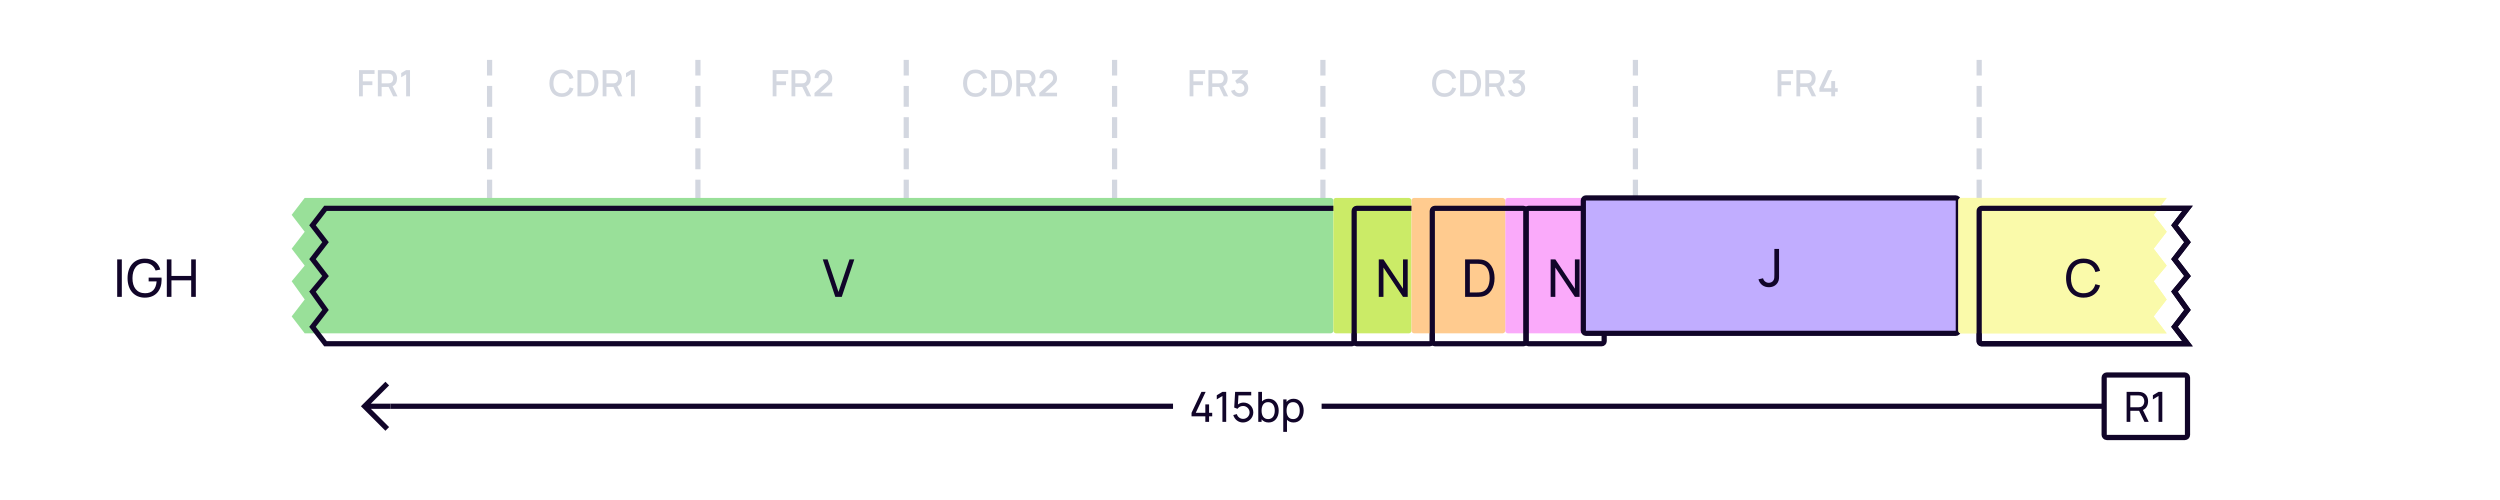 <svg width="960" height="192" viewBox="0 0 960 192" fill="none" xmlns="http://www.w3.org/2000/svg">
<rect width="960" height="192" fill="white"/>
<path d="M554.682 37.21C557.006 37.21 558.567 35.943 559.162 33.955L557.678 33.556C557.279 34.963 556.278 35.817 554.682 35.817C552.54 35.817 551.448 34.27 551.462 31.96C551.469 29.65 552.54 28.103 554.682 28.103C556.278 28.103 557.279 28.957 557.678 30.364L559.162 29.965C558.567 27.977 557.006 26.71 554.682 26.71C551.658 26.71 549.915 28.845 549.915 31.96C549.915 35.075 551.658 37.21 554.682 37.21ZM560.702 37H563.859C564.041 37 564.643 37 565.112 36.937C567.478 36.636 568.738 34.529 568.738 31.96C568.738 29.391 567.478 27.284 565.112 26.983C564.643 26.92 564.041 26.92 563.859 26.92H560.702V37ZM562.2 35.607V28.313H563.859C564.167 28.313 564.671 28.32 565.007 28.383C566.519 28.663 567.184 30.189 567.184 31.96C567.184 33.689 566.547 35.243 565.007 35.537C564.671 35.6 564.181 35.607 563.859 35.607H562.2ZM570.368 37H571.831V33.381H574.505L576.262 37H577.935L576.031 33.094C577.172 32.597 577.746 31.491 577.746 30.147C577.746 28.516 576.906 27.235 575.219 26.976C574.953 26.934 574.638 26.92 574.442 26.92H570.368V37ZM571.831 31.995V28.299H574.386C574.568 28.299 574.813 28.313 575.023 28.369C575.919 28.579 576.255 29.405 576.255 30.147C576.255 30.889 575.919 31.715 575.023 31.932C574.813 31.981 574.568 31.995 574.386 31.995H571.831ZM582.294 37.189C584.177 37.189 585.661 35.796 585.661 33.871C585.661 32.233 584.653 30.924 583.022 30.707L585.514 28.313V26.92H579.452V28.313H583.722L580.642 31.036L581.328 32.191C581.615 32.037 581.958 31.939 582.28 31.939C583.4 31.939 584.163 32.751 584.163 33.871C584.163 34.984 583.4 35.789 582.294 35.803C581.468 35.81 580.733 35.341 580.467 34.466L579.053 34.858C579.48 36.293 580.796 37.189 582.294 37.189Z" fill="#D3D7E0"/>
<path d="M628 112V24" stroke="#D3D7E0" stroke-width="2" stroke-linecap="square" stroke-dasharray="6 6"/>
<path d="M682.593 37H684.056V32.695H687.724V31.225H684.056V28.383H688.564V26.92H682.593V37ZM689.826 37H691.289V33.381H693.963L695.72 37H697.393L695.489 33.094C696.63 32.597 697.204 31.491 697.204 30.147C697.204 28.516 696.364 27.235 694.677 26.976C694.411 26.934 694.096 26.92 693.9 26.92H689.826V37ZM691.289 31.995V28.299H693.844C694.026 28.299 694.271 28.313 694.481 28.369C695.377 28.579 695.713 29.405 695.713 30.147C695.713 30.889 695.377 31.715 694.481 31.932C694.271 31.981 694.026 31.995 693.844 31.995H691.289ZM703.201 37H704.685V35.243H705.686V33.857H704.685V31.127H703.201V33.857H700.324L703.6 26.92H701.927L698.651 33.857V35.243H703.201V37Z" fill="#D3D7E0"/>
<path d="M760 112V24" stroke="#D3D7E0" stroke-width="2" stroke-linecap="square" stroke-dasharray="6 6"/>
<path d="M137.858 37H139.321V32.695H142.989V31.225H139.321V28.383H143.829V26.92H137.858V37ZM145.09 37H146.553V33.381H149.227L150.984 37H152.657L150.753 33.094C151.894 32.597 152.468 31.491 152.468 30.147C152.468 28.516 151.628 27.235 149.941 26.976C149.675 26.934 149.36 26.92 149.164 26.92H145.09V37ZM146.553 31.995V28.299H149.108C149.29 28.299 149.535 28.313 149.745 28.369C150.641 28.579 150.977 29.405 150.977 30.147C150.977 30.889 150.641 31.715 149.745 31.932C149.535 31.981 149.29 31.995 149.108 31.995H146.553ZM155.953 37H157.444V26.92H155.953L154.056 28.054V29.685L155.953 28.53V37Z" fill="#D3D7E0"/>
<path d="M188 112V24" stroke="#D3D7E0" stroke-width="2" stroke-linecap="square" stroke-dasharray="6 6"/>
<path d="M215.735 37.21C218.059 37.21 219.62 35.943 220.215 33.955L218.731 33.556C218.332 34.963 217.331 35.817 215.735 35.817C213.593 35.817 212.501 34.27 212.515 31.96C212.522 29.65 213.593 28.103 215.735 28.103C217.331 28.103 218.332 28.957 218.731 30.364L220.215 29.965C219.62 27.977 218.059 26.71 215.735 26.71C212.711 26.71 210.968 28.845 210.968 31.96C210.968 35.075 212.711 37.21 215.735 37.21ZM221.754 37H224.911C225.093 37 225.695 37 226.164 36.937C228.53 36.636 229.79 34.529 229.79 31.96C229.79 29.391 228.53 27.284 226.164 26.983C225.695 26.92 225.093 26.92 224.911 26.92H221.754V37ZM223.252 35.607V28.313H224.911C225.219 28.313 225.723 28.32 226.059 28.383C227.571 28.663 228.236 30.189 228.236 31.96C228.236 33.689 227.599 35.243 226.059 35.537C225.723 35.6 225.233 35.607 224.911 35.607H223.252ZM231.42 37H232.883V33.381H235.557L237.314 37H238.987L237.083 33.094C238.224 32.597 238.798 31.491 238.798 30.147C238.798 28.516 237.958 27.235 236.271 26.976C236.005 26.934 235.69 26.92 235.494 26.92H231.42V37ZM232.883 31.995V28.299H235.438C235.62 28.299 235.865 28.313 236.075 28.369C236.971 28.579 237.307 29.405 237.307 30.147C237.307 30.889 236.971 31.715 236.075 31.932C235.865 31.981 235.62 31.995 235.438 31.995H232.883ZM242.283 37H243.774V26.92H242.283L240.386 28.054V29.685L242.283 28.53V37Z" fill="#D3D7E0"/>
<path d="M268 112V24" stroke="#D3D7E0" stroke-width="2" stroke-linecap="square" stroke-dasharray="6 6"/>
<path d="M296.703 37H298.166V32.695H301.834V31.225H298.166V28.383H302.674V26.92H296.703V37ZM303.935 37H305.398V33.381H308.072L309.829 37H311.502L309.598 33.094C310.739 32.597 311.313 31.491 311.313 30.147C311.313 28.516 310.473 27.235 308.786 26.976C308.52 26.934 308.205 26.92 308.009 26.92H303.935V37ZM305.398 31.995V28.299H307.953C308.135 28.299 308.38 28.313 308.59 28.369C309.486 28.579 309.822 29.405 309.822 30.147C309.822 30.889 309.486 31.715 308.59 31.932C308.38 31.981 308.135 31.995 307.953 31.995H305.398ZM312.761 36.993H319.579V35.6H315.022L317.941 32.996C319.033 32.037 319.579 31.407 319.579 30.028C319.579 28.117 318.144 26.71 316.24 26.71C314.231 26.71 312.796 28.047 312.796 30H314.294C314.28 28.985 315.092 28.103 316.212 28.103C317.297 28.103 318.074 28.929 318.074 30.007C318.074 30.581 317.864 31.127 317.157 31.757L312.768 35.691L312.761 36.993Z" fill="#D3D7E0"/>
<path d="M348 112V24" stroke="#D3D7E0" stroke-width="2" stroke-linecap="square" stroke-dasharray="6 6"/>
<path d="M374.58 37.21C376.904 37.21 378.465 35.943 379.06 33.955L377.576 33.556C377.177 34.963 376.176 35.817 374.58 35.817C372.438 35.817 371.346 34.27 371.36 31.96C371.367 29.65 372.438 28.103 374.58 28.103C376.176 28.103 377.177 28.957 377.576 30.364L379.06 29.965C378.465 27.977 376.904 26.71 374.58 26.71C371.556 26.71 369.813 28.845 369.813 31.96C369.813 35.075 371.556 37.21 374.58 37.21ZM380.599 37H383.756C383.938 37 384.54 37 385.009 36.937C387.375 36.636 388.635 34.529 388.635 31.96C388.635 29.391 387.375 27.284 385.009 26.983C384.54 26.92 383.938 26.92 383.756 26.92H380.599V37ZM382.097 35.607V28.313H383.756C384.064 28.313 384.568 28.32 384.904 28.383C386.416 28.663 387.081 30.189 387.081 31.96C387.081 33.689 386.444 35.243 384.904 35.537C384.568 35.6 384.078 35.607 383.756 35.607H382.097ZM390.265 37H391.728V33.381H394.402L396.159 37H397.832L395.928 33.094C397.069 32.597 397.643 31.491 397.643 30.147C397.643 28.516 396.803 27.235 395.116 26.976C394.85 26.934 394.535 26.92 394.339 26.92H390.265V37ZM391.728 31.995V28.299H394.283C394.465 28.299 394.71 28.313 394.92 28.369C395.816 28.579 396.152 29.405 396.152 30.147C396.152 30.889 395.816 31.715 394.92 31.932C394.71 31.981 394.465 31.995 394.283 31.995H391.728ZM399.091 36.993H405.909V35.6H401.352L404.271 32.996C405.363 32.037 405.909 31.407 405.909 30.028C405.909 28.117 404.474 26.71 402.57 26.71C400.561 26.71 399.126 28.047 399.126 30H400.624C400.61 28.985 401.422 28.103 402.542 28.103C403.627 28.103 404.404 28.929 404.404 30.007C404.404 30.581 404.194 31.127 403.487 31.757L399.098 35.691L399.091 36.993Z" fill="#D3D7E0"/>
<path d="M428 112V24" stroke="#D3D7E0" stroke-width="2" stroke-linecap="square" stroke-dasharray="6 6"/>
<path d="M456.805 37H458.268V32.695H461.936V31.225H458.268V28.383H462.776V26.92H456.805V37ZM464.038 37H465.501V33.381H468.175L469.932 37H471.605L469.701 33.094C470.842 32.597 471.416 31.491 471.416 30.147C471.416 28.516 470.576 27.235 468.889 26.976C468.623 26.934 468.308 26.92 468.112 26.92H464.038V37ZM465.501 31.995V28.299H468.056C468.238 28.299 468.483 28.313 468.693 28.369C469.589 28.579 469.925 29.405 469.925 30.147C469.925 30.889 469.589 31.715 468.693 31.932C468.483 31.981 468.238 31.995 468.056 31.995H465.501ZM475.964 37.189C477.847 37.189 479.331 35.796 479.331 33.871C479.331 32.233 478.323 30.924 476.692 30.707L479.184 28.313V26.92H473.122V28.313H477.392L474.312 31.036L474.998 32.191C475.285 32.037 475.628 31.939 475.95 31.939C477.07 31.939 477.833 32.751 477.833 33.871C477.833 34.984 477.07 35.789 475.964 35.803C475.138 35.81 474.403 35.341 474.137 34.466L472.723 34.858C473.15 36.293 474.466 37.189 475.964 37.189Z" fill="#D3D7E0"/>
<path d="M508 112V24" stroke="#D3D7E0" stroke-width="2" stroke-linecap="square" stroke-dasharray="6 6"/>
<g filter="url(#filter0_i_6281_38142)">
<path fill-rule="evenodd" clip-rule="evenodd" d="M133.6 80H125L120 86.5L125 93L120 99.5L125 106L120 112L125 119L120 125.5L125 132H133.6H134H518.4C518.96 132 519.24 132 519.454 131.891C519.642 131.795 519.795 131.642 519.891 131.454C520 131.24 520 130.96 520 130.4V125.5V119V112V106V99.5V93V86.5V81.6C520 81.04 520 80.76 519.891 80.546C519.795 80.358 519.642 80.205 519.454 80.109C519.24 80 518.96 80 518.4 80H134H133.6Z" fill="#99E099"/>
</g>
<path d="M125 80V79H124.508L124.207 79.39L125 80ZM120 86.5L119.207 85.89L118.738 86.5L119.207 87.11L120 86.5ZM125 93L125.793 93.61L126.262 93L125.793 92.39L125 93ZM120 99.5L119.207 98.89L118.738 99.5L119.207 100.11L120 99.5ZM125 106L125.768 106.64L126.281 106.025L125.793 105.39L125 106ZM120 112L119.232 111.36L118.737 111.953L119.186 112.581L120 112ZM125 119L125.793 119.61L126.245 119.022L125.814 118.419L125 119ZM120 125.5L119.207 124.89L118.738 125.5L119.207 126.11L120 125.5ZM125 132L124.207 132.61L124.508 133H125V132ZM519.454 131.891L519 131L519 131L519.454 131.891ZM519.891 131.454L520.782 131.908L520.782 131.908L519.891 131.454ZM519.891 80.546L520.782 80.092L520.782 80.092L519.891 80.546ZM519.454 80.109L519 81L519 81L519.454 80.109ZM125 81H133.6V79H125V81ZM120.793 87.11L125.793 80.61L124.207 79.39L119.207 85.89L120.793 87.11ZM125.793 92.39L120.793 85.89L119.207 87.11L124.207 93.61L125.793 92.39ZM120.793 100.11L125.793 93.61L124.207 92.39L119.207 98.89L120.793 100.11ZM125.793 105.39L120.793 98.89L119.207 100.11L124.207 106.61L125.793 105.39ZM120.768 112.64L125.768 106.64L124.232 105.36L119.232 111.36L120.768 112.64ZM125.814 118.419L120.814 111.419L119.186 112.581L124.186 119.581L125.814 118.419ZM120.793 126.11L125.793 119.61L124.207 118.39L119.207 124.89L120.793 126.11ZM125.793 131.39L120.793 124.89L119.207 126.11L124.207 132.61L125.793 131.39ZM133.6 131H125V133H133.6V131ZM133.6 133H134V131H133.6V133ZM134 133H518.4V131H134V133ZM518.4 133C518.664 133 518.921 133.001 519.138 132.983C519.367 132.964 519.637 132.92 519.908 132.782L519 131C519.057 130.971 519.08 130.981 518.975 130.99C518.859 130.999 518.697 131 518.4 131V133ZM519.908 132.782C520.284 132.59 520.59 132.284 520.782 131.908L519 131L519 131L519.908 132.782ZM520.782 131.908C520.92 131.637 520.964 131.367 520.983 131.138C521.001 130.921 521 130.664 521 130.4H519C519 130.697 518.999 130.859 518.99 130.975C518.981 131.08 518.971 131.058 519 131L520.782 131.908ZM521 130.4V125.5H519V130.4H521ZM521 125.5V119H519V125.5H521ZM521 119V112H519V119H521ZM521 112V106H519V112H521ZM521 106V99.5H519V106H521ZM521 99.5V93H519V99.5H521ZM521 93V86.5H519V93H521ZM521 86.5V81.6H519V86.5H521ZM521 81.6C521 81.337 521.001 81.079 520.983 80.862C520.964 80.633 520.92 80.364 520.782 80.092L519 81C518.971 80.942 518.981 80.92 518.99 81.025C518.999 81.141 519 81.303 519 81.6H521ZM520.782 80.092C520.59 79.716 520.284 79.41 519.908 79.218L519 81L519 81L520.782 80.092ZM519.908 79.218C519.637 79.08 519.367 79.036 519.138 79.017C518.921 78.999 518.664 79 518.4 79V81C518.697 81 518.859 81.001 518.975 81.01C519.08 81.019 519.057 81.029 519 81L519.908 79.218ZM518.4 79H134V81H518.4V79ZM134 79H133.6V81H134V79Z" fill="#110529"/>
<path d="M320.758 114H323.238L328.058 99.6H326.208L321.978 112.11L317.788 99.6H315.938L320.758 114Z" fill="#110529"/>
<g filter="url(#filter1_i_6281_38142)">
<rect x="520" y="80" width="30" height="52" rx="1" fill="#CBEB67"/>
</g>
<rect x="520" y="80" width="30" height="52" rx="1" stroke="#110529" stroke-width="2" stroke-linecap="round"/>
<g filter="url(#filter2_i_6281_38142)">
<rect x="586" y="80" width="30" height="52" rx="1" fill="#FAAAFA"/>
</g>
<rect x="586" y="80" width="30" height="52" rx="1" stroke="#110529" stroke-width="2" stroke-linecap="round"/>
<g filter="url(#filter3_i_6281_38142)">
<rect x="550" y="80" width="36" height="52" rx="1" fill="#FFCB8F"/>
</g>
<rect x="550" y="80" width="36" height="52" rx="1" stroke="#110529" stroke-width="2" stroke-linecap="round"/>
<path d="M529.447 114H531.247V102.74L538.757 114H540.557V99.6H538.757V110.85L531.247 99.6H529.447V114Z" fill="#110529"/>
<path d="M595.447 114H597.247V102.74L604.757 114H606.557V99.6H604.757V110.85L597.247 99.6H595.447V114Z" fill="#110529"/>
<path d="M562.593 114H567.033C567.303 114 568.183 114 568.853 113.91C572.183 113.47 573.913 110.48 573.913 106.8C573.913 103.13 572.183 100.13 568.853 99.69C568.173 99.6 567.313 99.6 567.033 99.6H562.593V114ZM564.423 112.3V101.3H567.033C567.513 101.3 568.233 101.32 568.703 101.41C571.033 101.83 572.023 104.08 572.023 106.8C572.023 109.47 571.063 111.76 568.703 112.19C568.233 112.28 567.533 112.3 567.033 112.3H564.423Z" fill="#110529"/>
<g filter="url(#filter4_i_6281_38142)">
<rect x="616" y="80" width="144" height="52" rx="1" fill="#C1ADFF"/>
<path d="M687.244 114.29C688.694 114.29 689.954 113.7 690.684 112.43C691.214 111.51 691.154 110.72 691.154 109.48V99.6H689.354V109.48C689.354 110.37 689.354 110.99 689.094 111.51C688.704 112.29 687.884 112.6 687.204 112.6C686.134 112.6 685.224 111.83 685.014 110.85L683.244 111.27C683.754 113.11 685.224 114.29 687.244 114.29Z" fill="#110529"/>
<rect x="616" y="80" width="144" height="52" rx="1" stroke="#110529" stroke-width="2" stroke-linecap="round"/>
</g>
<g filter="url(#filter5_i_6281_38142)">
<path fill-rule="evenodd" clip-rule="evenodd" d="M833.4 132H840L835 125.5L840 119L835 112L840 106L835 99.5L840 93L835 86.5L840 80H833.4H826H761.6C761.04 80 760.76 80 760.546 80.109C760.358 80.205 760.205 80.358 760.109 80.546C760 80.76 760 81.04 760 81.6V130.4C760 130.96 760 131.24 760.109 131.454C760.205 131.642 760.358 131.795 760.546 131.891C760.76 132 761.04 132 761.6 132H826H833.4Z" fill="#FAFAAA"/>
</g>
<path d="M840 132V133H842.031L840.793 131.39L840 132ZM835 125.5L834.207 124.89L833.738 125.5L834.207 126.11L835 125.5ZM840 119L840.793 119.61L841.245 119.022L840.814 118.419L840 119ZM835 112L834.232 111.36L833.737 111.953L834.186 112.581L835 112ZM840 106L840.768 106.64L841.281 106.025L840.793 105.39L840 106ZM835 99.5L834.207 98.89L833.738 99.5L834.207 100.11L835 99.5ZM840 93L840.793 93.61L841.262 93L840.793 92.39L840 93ZM835 86.5L834.207 85.89L833.738 86.5L834.207 87.11L835 86.5ZM840 80L840.793 80.61L842.031 79H840V80ZM760.546 80.109L760.092 79.218L760.092 79.218L760.546 80.109ZM760.109 80.546L759.218 80.092L759.218 80.092L760.109 80.546ZM760.109 131.454L759.218 131.908L759.218 131.908L760.109 131.454ZM760.546 131.891L760.092 132.782L760.092 132.782L760.546 131.891ZM833.4 133H840V131H833.4V133ZM840.793 131.39L835.793 124.89L834.207 126.11L839.207 132.61L840.793 131.39ZM835.793 126.11L840.793 119.61L839.207 118.39L834.207 124.89L835.793 126.11ZM840.814 118.419L835.814 111.419L834.186 112.581L839.186 119.581L840.814 118.419ZM835.768 112.64L840.768 106.64L839.232 105.36L834.232 111.36L835.768 112.64ZM840.793 105.39L835.793 98.89L834.207 100.11L839.207 106.61L840.793 105.39ZM835.793 100.11L840.793 93.61L839.207 92.39L834.207 98.89L835.793 100.11ZM840.793 92.39L835.793 85.89L834.207 87.11L839.207 93.61L840.793 92.39ZM835.793 87.11L840.793 80.61L839.207 79.39L834.207 85.89L835.793 87.11ZM840 79H833.4V81H840V79ZM833.4 79H826V81H833.4V79ZM826 79H761.6V81H826V79ZM761.6 79C761.336 79 761.079 78.999 760.862 79.017C760.633 79.036 760.363 79.08 760.092 79.218L761 81C760.942 81.029 760.92 81.019 761.025 81.01C761.141 81.001 761.303 81 761.6 81V79ZM760.092 79.218C759.716 79.41 759.41 79.716 759.218 80.092L761 81L760.092 79.218ZM759.218 80.092C759.08 80.363 759.036 80.633 759.017 80.862C758.999 81.079 759 81.337 759 81.6H761C761 81.303 761.001 81.141 761.01 81.025C761.019 80.92 761.029 80.942 761 81L759.218 80.092ZM759 81.6V130.4H761V81.6H759ZM759 130.4C759 130.664 758.999 130.921 759.017 131.138C759.036 131.367 759.08 131.637 759.218 131.908L761 131C761.029 131.058 761.019 131.08 761.01 130.975C761.001 130.859 761 130.697 761 130.4H759ZM759.218 131.908C759.41 132.284 759.716 132.59 760.092 132.782L761 131L761 131L759.218 131.908ZM760.092 132.782C760.363 132.92 760.633 132.964 760.862 132.983C761.079 133.001 761.336 133 761.6 133V131C761.303 131 761.141 130.999 761.025 130.99C760.92 130.981 760.942 130.971 761 131L760.092 132.782ZM761.6 133H826V131H761.6V133ZM826 133H833.4V131H826V133Z" fill="#110529"/>
<g filter="url(#filter6_i_6281_38142)">
<path fill-rule="evenodd" clip-rule="evenodd" d="M833.4 132H840L835 125.5L840 119L835 112L840 106L835 99.5L840 93L835 86.5L840 80H833.4H826H761.6C761.04 80 760.76 80 760.546 80.109C760.358 80.205 760.205 80.358 760.109 80.546C760 80.76 760 81.04 760 81.6V130.4C760 130.96 760 131.24 760.109 131.454C760.205 131.642 760.358 131.795 760.546 131.891C760.76 132 761.04 132 761.6 132H826H833.4Z" fill="#FAFAAA"/>
</g>
<path d="M840 132V133H842.031L840.793 131.39L840 132ZM835 125.5L834.207 124.89L833.738 125.5L834.207 126.11L835 125.5ZM840 119L840.793 119.61L841.245 119.022L840.814 118.419L840 119ZM835 112L834.232 111.36L833.737 111.953L834.186 112.581L835 112ZM840 106L840.768 106.64L841.281 106.025L840.793 105.39L840 106ZM835 99.5L834.207 98.89L833.738 99.5L834.207 100.11L835 99.5ZM840 93L840.793 93.61L841.262 93L840.793 92.39L840 93ZM835 86.5L834.207 85.89L833.738 86.5L834.207 87.11L835 86.5ZM840 80L840.793 80.61L842.031 79H840V80ZM760.546 80.109L760.092 79.218L760.092 79.218L760.546 80.109ZM760.109 80.546L759.218 80.092L759.218 80.092L760.109 80.546ZM760.109 131.454L759.218 131.908L759.218 131.908L760.109 131.454ZM760.546 131.891L760.092 132.782L760.092 132.782L760.546 131.891ZM833.4 133H840V131H833.4V133ZM840.793 131.39L835.793 124.89L834.207 126.11L839.207 132.61L840.793 131.39ZM835.793 126.11L840.793 119.61L839.207 118.39L834.207 124.89L835.793 126.11ZM840.814 118.419L835.814 111.419L834.186 112.581L839.186 119.581L840.814 118.419ZM835.768 112.64L840.768 106.64L839.232 105.36L834.232 111.36L835.768 112.64ZM840.793 105.39L835.793 98.89L834.207 100.11L839.207 106.61L840.793 105.39ZM835.793 100.11L840.793 93.61L839.207 92.39L834.207 98.89L835.793 100.11ZM840.793 92.39L835.793 85.89L834.207 87.11L839.207 93.61L840.793 92.39ZM835.793 87.11L840.793 80.61L839.207 79.39L834.207 85.89L835.793 87.11ZM840 79H833.4V81H840V79ZM833.4 79H826V81H833.4V79ZM826 79H761.6V81H826V79ZM761.6 79C761.336 79 761.079 78.999 760.862 79.017C760.633 79.036 760.363 79.08 760.092 79.218L761 81C760.942 81.029 760.92 81.019 761.025 81.01C761.141 81.001 761.303 81 761.6 81V79ZM760.092 79.218C759.716 79.41 759.41 79.716 759.218 80.092L761 81L760.092 79.218ZM759.218 80.092C759.08 80.363 759.036 80.633 759.017 80.862C758.999 81.079 759 81.337 759 81.6H761C761 81.303 761.001 81.141 761.01 81.025C761.019 80.92 761.029 80.942 761 81L759.218 80.092ZM759 81.6V130.4H761V81.6H759ZM759 130.4C759 130.664 758.999 130.921 759.017 131.138C759.036 131.367 759.08 131.637 759.218 131.908L761 131C761.029 131.058 761.019 131.08 761.01 130.975C761.001 130.859 761 130.697 761 130.4H759ZM759.218 131.908C759.41 132.284 759.716 132.59 760.092 132.782L761 131L761 131L759.218 131.908ZM760.092 132.782C760.363 132.92 760.633 132.964 760.862 132.983C761.079 133.001 761.336 133 761.6 133V131C761.303 131 761.141 130.999 761.025 130.99C760.92 130.981 760.942 130.971 761 131L760.092 132.782ZM761.6 133H826V131H761.6V133ZM826 133H833.4V131H826V133Z" fill="#110529"/>
<path d="M800.093 114.3C803.423 114.3 805.613 112.47 806.433 109.61L804.623 109.13C804.033 111.27 802.523 112.6 800.093 112.6C796.873 112.6 795.233 110.25 795.253 106.8C795.273 103.35 796.873 101 800.093 101C802.523 101 804.033 102.33 804.623 104.47L806.433 103.99C805.613 101.13 803.423 99.3 800.093 99.3C795.783 99.3 793.373 102.36 793.373 106.8C793.373 111.24 795.783 114.3 800.093 114.3Z" fill="#110529"/>
<path d="M44.998 114H46.778V99.6H44.998V114ZM55.609 114.3C59.819 114.3 62.059 111.39 62.059 107.44C62.059 107.32 62.049 106.87 62.019 106.59H57.079V108.06H60.139C59.919 110.93 58.479 112.62 55.699 112.6C52.479 112.58 50.849 110.25 50.869 106.8C50.889 103.35 52.479 100.99 55.699 101.01C57.749 101.02 59.139 102.14 59.749 103.88L61.549 103.51C60.799 100.92 58.829 99.31 55.609 99.31C51.579 99.31 48.979 102.21 48.979 106.8C48.979 111.44 51.639 114.3 55.609 114.3ZM64.056 114H65.836V107.64H73.416V114H75.196V99.6H73.416V105.95H65.836V99.6H64.056V114Z" fill="#110529"/>
<path d="M140 156L139.293 156.707L138.586 156L139.293 155.293L140 156ZM147.293 147.293L148 146.586L149.414 148L148.707 148.707L147.293 147.293ZM148.707 163.293L149.414 164L148 165.414L147.293 164.707L148.707 163.293ZM150 157L140 157L140 155L150 155L150 157ZM139.293 155.293L147.293 147.293L148.707 148.707L140.707 156.707L139.293 155.293ZM140.707 155.293L148.707 163.293L147.293 164.707L139.293 156.707L140.707 155.293Z" fill="#110529"/>
<path d="M450.5 156H150" stroke="#110529" stroke-width="2"/>
<rect width="57" height="20" transform="translate(450.5 146)" fill="white"/>
<path d="M462.846 162H464.286V159.88H465.486V158.528H464.286V155.288H462.846V158.528H459.166L462.966 150.48H461.35L457.55 158.528V159.88H462.846V162ZM469.409 162H470.857V150.48H469.409L467.241 151.776V153.368L469.409 152.056V162ZM477.309 162.24C479.453 162.24 481.269 160.504 481.269 158.376C481.269 156.232 479.645 154.584 477.509 154.584C476.733 154.584 475.957 154.848 475.357 155.328L475.565 151.832H480.469V150.48H474.285L473.933 156.504L475.197 156.984C475.613 156.384 476.333 155.896 477.349 155.896C478.693 155.896 479.837 156.984 479.837 158.376C479.837 159.728 478.749 160.856 477.349 160.856C476.277 160.856 475.237 160.144 474.949 159.008L473.581 159.376C474.045 161.056 475.525 162.24 477.309 162.24ZM487.151 162.24C489.567 162.24 491.023 160.264 491.023 157.672C491.023 155.08 489.559 153.12 487.159 153.12C486.079 153.12 485.223 153.496 484.607 154.144V150.48H483.175V162H484.447V161.024C485.079 161.784 485.983 162.24 487.151 162.24ZM484.447 157.672C484.447 155.76 485.247 154.424 486.935 154.424C488.695 154.424 489.511 155.848 489.511 157.672C489.511 159.512 488.679 160.936 486.975 160.936C485.231 160.936 484.447 159.568 484.447 157.672ZM496.744 162.24C499.16 162.24 500.616 160.264 500.616 157.672C500.616 155.08 499.152 153.12 496.752 153.12C495.576 153.12 494.672 153.568 494.04 154.328V153.36H492.768V165.84H494.2V161.2C494.816 161.856 495.672 162.24 496.744 162.24ZM494.04 157.672C494.04 155.76 494.84 154.424 496.528 154.424C498.288 154.424 499.104 155.848 499.104 157.672C499.104 159.512 498.272 160.936 496.568 160.936C494.824 160.936 494.04 159.568 494.04 157.672Z" fill="#110529"/>
<path d="M808 156H507.5" stroke="#110529" stroke-width="2"/>
<rect x="808" y="144" width="32" height="24" rx="1" fill="white"/>
<path d="M816.62 162H818.044V157.744H821.412L823.476 162H825.108L822.884 157.432C824.188 156.888 824.868 155.632 824.868 154.112C824.868 152.28 823.884 150.832 822.02 150.544C821.724 150.496 821.396 150.48 821.172 150.48H816.62V162ZM818.044 156.392V151.832H821.124C821.324 151.832 821.604 151.848 821.844 151.904C822.948 152.152 823.412 153.152 823.412 154.112C823.412 155.072 822.948 156.072 821.844 156.32C821.604 156.376 821.324 156.392 821.124 156.392H818.044ZM828.878 162H830.326V150.48H828.878L826.71 151.776V153.368L828.878 152.056V162Z" fill="#110529"/>
<rect x="808" y="144" width="32" height="24" rx="1" stroke="#110529" stroke-width="2"/>
<defs>
<filter id="filter0_i_6281_38142" x="118.737" y="79" width="402.263" height="54" filterUnits="userSpaceOnUse" color-interpolation-filters="sRGB">
<feFlood flood-opacity="0" result="BackgroundImageFix"/>
<feBlend mode="normal" in="SourceGraphic" in2="BackgroundImageFix" result="shape"/>
<feColorMatrix in="SourceAlpha" type="matrix" values="0 0 0 0 0 0 0 0 0 0 0 0 0 0 0 0 0 0 127 0" result="hardAlpha"/>
<feOffset dx="-8" dy="-4"/>
<feComposite in2="hardAlpha" operator="arithmetic" k2="-1" k3="1"/>
<feColorMatrix type="matrix" values="0 0 0 0 0.067 0 0 0 0 0.02 0 0 0 0 0.161 0 0 0 0.16 0"/>
<feBlend mode="normal" in2="shape" result="effect1_innerShadow_6281_38142"/>
</filter>
<filter id="filter1_i_6281_38142" x="519" y="79" width="32" height="54" filterUnits="userSpaceOnUse" color-interpolation-filters="sRGB">
<feFlood flood-opacity="0" result="BackgroundImageFix"/>
<feBlend mode="normal" in="SourceGraphic" in2="BackgroundImageFix" result="shape"/>
<feColorMatrix in="SourceAlpha" type="matrix" values="0 0 0 0 0 0 0 0 0 0 0 0 0 0 0 0 0 0 127 0" result="hardAlpha"/>
<feOffset dx="-8" dy="-4"/>
<feComposite in2="hardAlpha" operator="arithmetic" k2="-1" k3="1"/>
<feColorMatrix type="matrix" values="0 0 0 0 0.067 0 0 0 0 0.02 0 0 0 0 0.161 0 0 0 0.16 0"/>
<feBlend mode="normal" in2="shape" result="effect1_innerShadow_6281_38142"/>
</filter>
<filter id="filter2_i_6281_38142" x="585" y="79" width="32" height="54" filterUnits="userSpaceOnUse" color-interpolation-filters="sRGB">
<feFlood flood-opacity="0" result="BackgroundImageFix"/>
<feBlend mode="normal" in="SourceGraphic" in2="BackgroundImageFix" result="shape"/>
<feColorMatrix in="SourceAlpha" type="matrix" values="0 0 0 0 0 0 0 0 0 0 0 0 0 0 0 0 0 0 127 0" result="hardAlpha"/>
<feOffset dx="-8" dy="-4"/>
<feComposite in2="hardAlpha" operator="arithmetic" k2="-1" k3="1"/>
<feColorMatrix type="matrix" values="0 0 0 0 0.067 0 0 0 0 0.02 0 0 0 0 0.161 0 0 0 0.16 0"/>
<feBlend mode="normal" in2="shape" result="effect1_innerShadow_6281_38142"/>
</filter>
<filter id="filter3_i_6281_38142" x="549" y="79" width="38" height="54" filterUnits="userSpaceOnUse" color-interpolation-filters="sRGB">
<feFlood flood-opacity="0" result="BackgroundImageFix"/>
<feBlend mode="normal" in="SourceGraphic" in2="BackgroundImageFix" result="shape"/>
<feColorMatrix in="SourceAlpha" type="matrix" values="0 0 0 0 0 0 0 0 0 0 0 0 0 0 0 0 0 0 127 0" result="hardAlpha"/>
<feOffset dx="-8" dy="-4"/>
<feComposite in2="hardAlpha" operator="arithmetic" k2="-1" k3="1"/>
<feColorMatrix type="matrix" values="0 0 0 0 0.067 0 0 0 0 0.02 0 0 0 0 0.161 0 0 0 0.16 0"/>
<feBlend mode="normal" in2="shape" result="effect1_innerShadow_6281_38142"/>
</filter>
<filter id="filter4_i_6281_38142" x="615" y="79" width="146" height="54" filterUnits="userSpaceOnUse" color-interpolation-filters="sRGB">
<feFlood flood-opacity="0" result="BackgroundImageFix"/>
<feBlend mode="normal" in="SourceGraphic" in2="BackgroundImageFix" result="shape"/>
<feColorMatrix in="SourceAlpha" type="matrix" values="0 0 0 0 0 0 0 0 0 0 0 0 0 0 0 0 0 0 127 0" result="hardAlpha"/>
<feOffset dx="-8" dy="-4"/>
<feComposite in2="hardAlpha" operator="arithmetic" k2="-1" k3="1"/>
<feColorMatrix type="matrix" values="0 0 0 0 0.067 0 0 0 0 0.02 0 0 0 0 0.161 0 0 0 0.16 0"/>
<feBlend mode="normal" in2="shape" result="effect1_innerShadow_6281_38142"/>
</filter>
<filter id="filter5_i_6281_38142" x="759" y="79" width="83.031" height="54" filterUnits="userSpaceOnUse" color-interpolation-filters="sRGB">
<feFlood flood-opacity="0" result="BackgroundImageFix"/>
<feBlend mode="normal" in="SourceGraphic" in2="BackgroundImageFix" result="shape"/>
<feColorMatrix in="SourceAlpha" type="matrix" values="0 0 0 0 0 0 0 0 0 0 0 0 0 0 0 0 0 0 127 0" result="hardAlpha"/>
<feOffset dx="-8" dy="-4"/>
<feComposite in2="hardAlpha" operator="arithmetic" k2="-1" k3="1"/>
<feColorMatrix type="matrix" values="0 0 0 0 0.067 0 0 0 0 0.02 0 0 0 0 0.161 0 0 0 0.16 0"/>
<feBlend mode="normal" in2="shape" result="effect1_innerShadow_6281_38142"/>
</filter>
<filter id="filter6_i_6281_38142" x="759" y="79" width="83.031" height="54" filterUnits="userSpaceOnUse" color-interpolation-filters="sRGB">
<feFlood flood-opacity="0" result="BackgroundImageFix"/>
<feBlend mode="normal" in="SourceGraphic" in2="BackgroundImageFix" result="shape"/>
<feColorMatrix in="SourceAlpha" type="matrix" values="0 0 0 0 0 0 0 0 0 0 0 0 0 0 0 0 0 0 127 0" result="hardAlpha"/>
<feOffset dx="-8" dy="-4"/>
<feComposite in2="hardAlpha" operator="arithmetic" k2="-1" k3="1"/>
<feColorMatrix type="matrix" values="0 0 0 0 0.067 0 0 0 0 0.02 0 0 0 0 0.161 0 0 0 0.16 0"/>
<feBlend mode="normal" in2="shape" result="effect1_innerShadow_6281_38142"/>
</filter>
</defs>
</svg>
